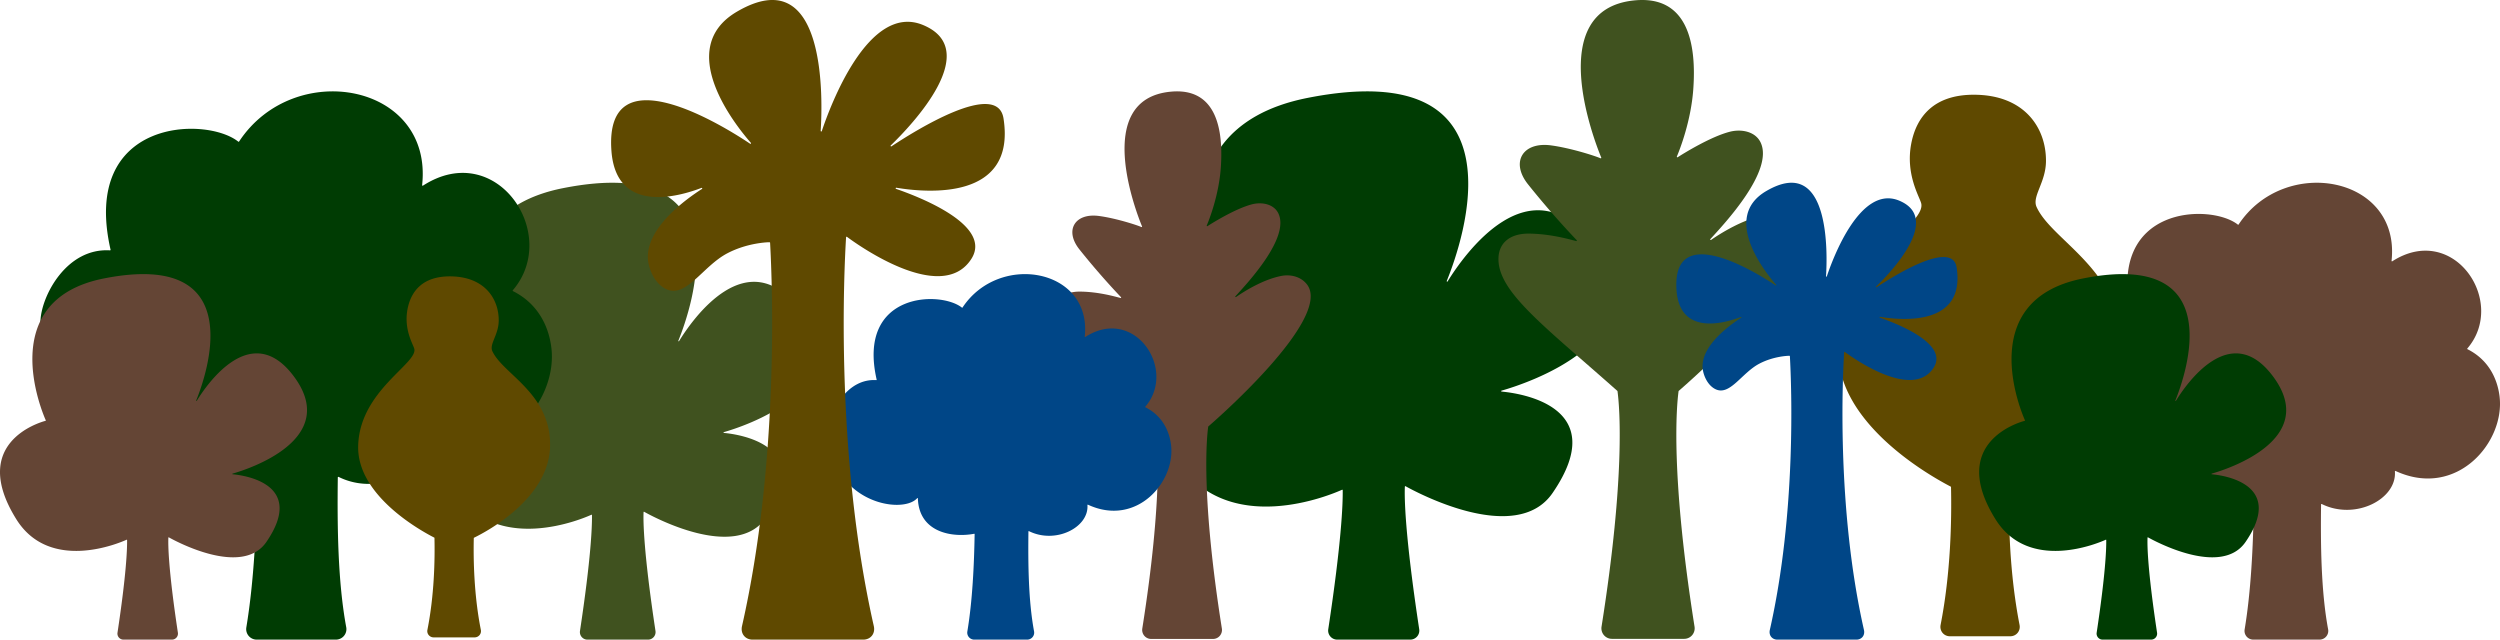 <svg viewBox="0 0 1368 350" fill="none" xmlns="http://www.w3.org/2000/svg"><g clip-path="url(#a)"><path d="M1228.26 344.457c3.52-21.084 4.64-45.72 4.99-66.605 0-.038 0-.075-.02-.11a.307.307 0 0 0-.07-.089.25.25 0 0 0-.21-.055c-15.32 2.867-37.81-.992-38.56-24.196a.242.242 0 0 0-.05-.142.24.24 0 0 0-.12-.09.249.249 0 0 0-.15-.007c-.05.012-.1.04-.13.078-10.63 12.012-62.96 1.954-59.8-49.061.71-11.5 12.15-32.874 31.77-31.685a.276.276 0 0 0 .21-.089c.02-.03.04-.066.05-.104a.236.236 0 0 0 0-.118c-13.66-59.851 43.67-61.028 58.4-49.257.03.023.06.04.1.049.03.01.07.012.11.006a.274.274 0 0 0 .1-.038.24.24 0 0 0 .07-.075c25.21-38.156 88.77-26.555 83.71 19.872-.01.048 0 .096.02.14.02.043.05.08.1.105a.24.24 0 0 0 .13.038c.05 0 .1-.015.14-.041 33.59-21.612 63.04 22.19 41.07 47.708a.22.22 0 0 0-.06.215c.01.038.02.074.05.105a.2.2 0 0 0 .09.072c10.81 5.405 16.2 15.139 17.54 25.686 3.21 25.151-23.5 56.405-56.89 40.944a.243.243 0 0 0-.25.024.252.252 0 0 0-.09.102c-.02.041-.02.086-.02.131 1.12 15.199-21.72 26.914-40.02 17.833a.29.29 0 0 0-.13-.028.233.233 0 0 0-.12.037.22.22 0 0 0-.09.091.19.19 0 0 0-.04.123c-.27 22.008-.04 47.33 3.86 68.344.13.688.1 1.396-.08 2.072a4.793 4.793 0 0 1-2.61 3.107 4.86 4.86 0 0 1-2.04.451h-36.21c-.7 0-1.38-.15-2.02-.44a4.927 4.927 0 0 1-1.65-1.241 4.831 4.831 0 0 1-.97-1.812 4.89 4.89 0 0 1-.11-2.05Z" fill="#644535"/></g><path d="M821.642 213.758c11.804-3.341 89.865-27.856 50.227-80.193-34.698-45.815-70.877 6.081-79.735 20.428a.259.259 0 0 1-.153.114.263.263 0 0 1-.319-.159.262.262 0 0 1 0-.191c8.563-21.056 44.795-123.984-75.985-100.218-90.649 17.835-50.537 110.7-47.929 116.498a.283.283 0 0 1 .023.111.27.27 0 0 1-.027.111.263.263 0 0 1-.173.138c-4.749 1.24-63.293 18.095-24.179 80.71 27.704 44.349 85.806 19.236 90.964 16.893a.257.257 0 0 1 .128-.024.259.259 0 0 1 .246.26c.106 7.657-.664 28.34-7.901 76.045a4.92 4.92 0 0 0 1.12 3.978 4.972 4.972 0 0 0 3.765 1.741h39.99a4.972 4.972 0 0 0 3.765-1.741 4.92 4.92 0 0 0 1.12-3.978c-7.976-52.583-8.098-72.336-7.848-78.003a.264.264 0 0 1 .396-.216c5.07 2.845 60.349 32.916 80.407 3.737 32.783-47.692-18.248-54.651-27.856-55.525a.267.267 0 0 1-.236-.239.268.268 0 0 1 .045-.172.275.275 0 0 1 .145-.105Z" fill="#003C03"/><path d="M981.744 123.338c-3.864-5.11-10.562-6.666-16.467-5.518-11.8 2.296-23.824 9.904-28.931 13.435a.308.308 0 1 1-.409-.462c8.151-8.872 34.678-37.316 27.526-52.722-2.867-6.194-10.648-7.599-16.93-5.972-10.461 2.694-24.897 11.636-28.507 13.938a.306.306 0 0 1-.461-.19.311.311 0 0 1 .015-.19c1.62-3.857 7.691-19.282 8.973-36.68 1.843-25.055-2.949-51.586-32.1-48.77-50.371 4.866-21.57 77.977-18.259 85.982a.31.31 0 0 1-.06.35.304.304 0 0 1-.349.06c-3.166-1.369-16.488-5.636-27.094-7.047-15.357-2.054-22.292 9.09-12.562 21.3 12.21 15.325 23.637 27.425 26.631 30.544a.312.312 0 0 1 .048.369.312.312 0 0 1-.148.13.31.31 0 0 1-.195.013c-3.276-.822-13.748-3.935-25.73-4.081-10.34-.125-16.266 4.997-16.743 12.786-1.122 18.559 24.286 37.118 65.011 73.279a.303.303 0 0 1 .1.189c1.118 8.342 4.476 45.413-8.741 128.837a5.77 5.77 0 0 0 1.3 4.636 5.74 5.74 0 0 0 4.36 2.018h39.571a5.724 5.724 0 0 0 4.36-2.018 5.77 5.77 0 0 0 1.3-4.636c-13.219-83.432-9.859-120.503-8.741-128.841a.299.299 0 0 1 .102-.189c3-2.579 79.584-68.783 63.13-90.55Z" fill="#40521F"/><path d="M715.234 155.718c-3.307-4.379-9.038-5.714-14.091-4.73-10.097 1.968-20.385 8.49-24.754 11.516a.264.264 0 1 1-.351-.396c6.975-7.604 29.673-31.984 23.553-45.19-2.453-5.309-9.111-6.513-14.486-5.119-8.951 2.31-21.303 9.974-24.392 11.947a.261.261 0 0 1-.395-.162.263.263 0 0 1 .013-.164c1.386-3.305 6.581-16.527 7.677-31.44 1.577-21.476-2.523-44.217-27.467-41.803-43.101 4.172-18.456 66.838-15.623 73.699a.265.265 0 0 1-.193.374.251.251 0 0 1-.157-.022c-2.709-1.174-14.108-4.832-23.184-6.041-13.14-1.76-19.074 7.791-10.749 18.258 10.448 13.135 20.226 23.507 22.788 26.181a.264.264 0 0 1 .041.316.262.262 0 0 1-.293.122c-2.804-.704-11.764-3.373-22.017-3.498-8.848-.107-13.918 4.283-14.327 10.96-.96 15.907 20.782 31.815 55.629 62.81.047.042.077.1.085.162.957 7.15 3.83 38.925-7.479 110.432a4.943 4.943 0 0 0 1.112 3.973 4.91 4.91 0 0 0 3.73 1.73h33.861a4.897 4.897 0 0 0 3.73-1.73 4.938 4.938 0 0 0 1.113-3.973c-11.312-71.514-8.437-103.289-7.48-110.435a.257.257 0 0 1 .088-.162c2.566-2.211 68.097-58.958 54.018-77.615Z" fill="#644535"/><path d="M1161.11 190.018c0-42.497-38.18-57.972-46.7-76.781-2.61-5.78 5.06-13.385 5.15-25.011.15-18.226-11.71-36.388-39.54-36.388-21.89 0-31.45 12.113-34.22 26.938-3.08 16.517 4.35 28.501 5.44 32.346 3.45 12.056-44.42 34.543-45.34 80.155-.82 40.295 49.88 68.949 61.55 75.005.04.022.08.056.11.098.02.041.04.089.04.139.4 18.011-.14 47.037-5.72 75.529a5.15 5.15 0 0 0 .07 2.244 5.06 5.06 0 0 0 1.01 2.002 5.16 5.16 0 0 0 1.77 1.377c.69.323 1.44.491 2.19.491h33.16c.75 0 1.5-.168 2.19-.491a5.16 5.16 0 0 0 1.77-1.377 5.06 5.06 0 0 0 1.01-2.002c.19-.734.21-1.5.07-2.244-5.57-28.446-6.12-57.406-5.72-75.428 0-.05.02-.098.04-.14a.335.335 0 0 1 .11-.097c10.94-5.423 61.56-32.837 61.56-76.365Z" fill="#5F4900"/><g clip-path="url(#b)"><path d="M529.326 345.566c2.814-16.868 3.71-36.577 3.992-53.285 0-.03-.006-.06-.018-.087a.216.216 0 0 0-.055-.072.217.217 0 0 0-.08-.041.196.196 0 0 0-.09-.003c-12.241 2.294-30.213-.793-30.816-19.357a.2.2 0 0 0-.039-.113.208.208 0 0 0-.217-.078.206.206 0 0 0-.103.063c-8.498 9.609-50.316 1.563-47.79-39.249.57-9.2 9.709-26.299 25.387-25.348a.197.197 0 0 0 .093-.016.198.198 0 0 0 .119-.139.2.2 0 0 0 .001-.094c-10.919-47.881 34.897-48.822 46.672-39.405a.211.211 0 0 0 .161.044.212.212 0 0 0 .14-.091c20.144-30.525 70.936-21.244 66.892 15.897a.192.192 0 0 0 .02.113.203.203 0 0 0 .187.114.205.205 0 0 0 .11-.033c26.845-17.289 50.376 17.752 32.818 38.167a.205.205 0 0 0-.046.172c.006.03.019.059.038.084a.211.211 0 0 0 .071.058c8.642 4.323 12.949 12.111 14.018 20.548 2.563 20.121-18.778 45.124-45.459 32.755a.21.21 0 0 0-.105-.018.21.21 0 0 0-.1.037.2.2 0 0 0-.068.082.21.21 0 0 0-.018.105c.898 12.159-17.36 21.531-31.985 14.266a.22.22 0 0 0-.101-.022.204.204 0 0 0-.171.102.214.214 0 0 0-.028.099c-.217 17.606-.034 37.864 3.086 54.675a3.8 3.8 0 0 1-.832 3.131 3.856 3.856 0 0 1-2.953 1.373h-28.931c-.558 0-1.109-.12-1.615-.352a3.819 3.819 0 0 1-2.094-2.443 3.797 3.797 0 0 1-.091-1.639Z" fill="#004687"/></g><g clip-path="url(#c)"><path d="M1070.66 146.305c-2.4-15.372-34.66 4.838-43.79 10.894-.05.03-.1.041-.16.032a.205.205 0 0 1-.14-.085.226.226 0 0 1-.05-.158c0-.057.03-.11.07-.15 8.17-7.904 36.21-37.261 12.62-47.061-21.44-8.899-36.47 32.163-39.569 41.461a.228.228 0 0 1-.103.123.22.22 0 0 1-.157.026.23.23 0 0 1-.184-.238c.729-11.252 2.683-67.327-32.728-46.589-24.613 14.413-.61 44.359 5.422 51.253a.233.233 0 0 1 .019.327.236.236 0 0 1-.158.077.231.231 0 0 1-.166-.059c-9.393-6.296-57.016-36.385-54.178 2.775 1.83 25.123 26.659 17.794 35.182 14.512a.23.23 0 0 1 .167-.004.23.23 0 0 1 .036.414c-6.252 3.991-21.381 14.897-21.157 26.787.073 3.853 2.373 10.035 7.068 12.315 7.887 3.831 14.31-8.877 24.022-13.963 8.106-4.245 16.327-4.316 16.327-4.316h.138a.234.234 0 0 1 .235.219c.929 16.896 3.541 85.763-10.979 149.824-.658 2.905 1.219 5.282 4.16 5.282h43.193c2.96 0 4.82-2.377 4.16-5.286-15.25-67.293-11.59-139.882-10.84-151.971 0-.042.01-.082.04-.116a.194.194 0 0 1 .09-.079.242.242 0 0 1 .12-.02c.04.005.08.02.11.045 3.7 2.76 36.93 26.778 48.59 8.645 8.33-12.947-19.34-23.916-29.41-27.396a.227.227 0 0 1-.13-.109.241.241 0 0 1-.02-.167.215.215 0 0 1 .1-.137c.05-.032.1-.044.16-.034 11.65 1.939 46.93 5.279 41.89-27.073Z" fill="#004687"/></g><path d="M396.07 236.465c9.798-2.784 74.592-23.214 41.691-66.828-28.801-38.178-58.831 5.068-66.183 17.024a.221.221 0 0 1-.286.08.219.219 0 0 1-.106-.118.218.218 0 0 1 0-.159c7.107-17.546 37.182-103.32-63.071-83.514-75.242 14.862-41.948 92.249-39.783 97.081.013.029.02.06.019.092a.213.213 0 0 1-.166.208c-3.941 1.033-52.536 15.079-20.069 67.258 22.995 36.958 71.223 16.03 75.503 14.078a.207.207 0 0 1 .107-.02.212.212 0 0 1 .177.112.21.21 0 0 1 .027.104c.088 6.381-.551 23.617-6.558 63.371a4.114 4.114 0 0 0 4.055 4.766h33.193a4.117 4.117 0 0 0 3.125-1.451 4.116 4.116 0 0 0 .929-3.315c-6.619-43.819-6.721-60.28-6.514-65.002a.219.219 0 0 1 .222-.209c.037 0 .074.01.107.029 4.209 2.371 50.092 27.43 66.741 3.114 27.211-39.744-15.146-45.543-23.122-46.271a.22.22 0 0 1-.038-.43Z" fill="#40521F"/><g clip-path="url(#d)"><path d="M134.787 343.349c4.214-25.302 5.556-54.865 5.978-79.927a.297.297 0 0 0-.028-.131.296.296 0 0 0-.201-.169.308.308 0 0 0-.135-.005c-18.329 3.441-45.238-1.189-46.141-29.035a.307.307 0 0 0-.537-.193c-12.725 14.415-75.34 2.344-71.559-58.873.854-13.8 14.538-39.449 38.013-38.022a.304.304 0 0 0 .254-.107.302.302 0 0 0 .065-.266C44.147 64.799 112.75 63.387 130.38 77.512a.31.31 0 0 0 .361.021.302.302 0 0 0 .09-.09c30.163-45.788 106.215-31.867 100.159 23.846a.306.306 0 0 0 .145.295.312.312 0 0 0 .33-.005c40.196-25.933 75.429 26.628 49.139 57.25a.316.316 0 0 0-.065.121.31.31 0 0 0 .16.35c12.939 6.485 19.388 18.167 20.989 30.822 3.838 30.182-28.117 67.687-68.066 49.133a.308.308 0 0 0-.436.309c1.343 18.239-25.994 32.297-47.893 21.399a.31.31 0 0 0-.407.121.308.308 0 0 0-.041.148c-.325 26.408-.052 56.795 4.62 82.012a5.717 5.717 0 0 1-3.227 6.215 5.78 5.78 0 0 1-2.441.541h-43.319c-.835 0-1.66-.18-2.418-.528a5.738 5.738 0 0 1-3.135-3.664 5.706 5.706 0 0 1-.137-2.459Z" fill="#003C03"/></g><path d="M1210.26 259.172c7.83-2.227 59.67-18.571 33.35-53.462-23.04-30.543-47.07 4.054-52.95 13.619a.17.17 0 0 1-.1.076.19.19 0 0 1-.13-.012.146.146 0 0 1-.08-.094.144.144 0 0 1 0-.128c5.68-14.037 29.74-82.655-50.46-66.811-60.19 11.889-33.56 73.799-31.82 77.665.01.023.01.048.01.074a.19.19 0 0 1-.02.073.144.144 0 0 1-.04.06.222.222 0 0 1-.07.033c-3.16.826-42.03 12.063-16.06 53.806 18.4 29.566 56.98 12.824 60.41 11.262a.144.144 0 0 1 .08-.016c.03.002.06.011.08.027.03.016.05.037.06.063.02.025.02.054.02.083.07 5.105-.44 18.894-5.24 50.697-.08.47-.05.95.08 1.407a3.283 3.283 0 0 0 3.16 2.406h26.56c.47-.002.94-.107 1.37-.307.43-.2.82-.492 1.13-.854.3-.362.53-.787.66-1.245.13-.457.15-.937.08-1.407-5.3-35.055-5.38-48.224-5.21-52.001 0-.03.01-.06.02-.085a.187.187 0 0 1 .07-.061.213.213 0 0 1 .09-.022c.03.001.06.008.08.023 3.37 1.897 40.08 21.945 53.39 2.492 21.77-31.795-12.11-36.435-18.49-37.017a.195.195 0 0 1-.11-.052.152.152 0 0 1-.05-.108c0-.04.01-.08.03-.114a.174.174 0 0 1 .1-.07Z" fill="#003C03"/><path d="M301.018 243.345c0-28.331-25.836-38.648-31.6-51.187-1.771-3.853 3.419-8.923 3.484-16.674.101-12.151-7.929-24.258-26.758-24.258-14.809 0-21.277 8.075-23.152 17.958-2.089 11.012 2.939 19.001 3.682 21.564 2.329 8.038-30.059 23.029-30.685 53.437-.552 26.863 33.752 45.966 41.65 50.003a.18.18 0 0 1 .1.158c.273 12.007-.092 31.358-3.868 50.353a3.388 3.388 0 0 0 .732 2.83c.326.39.735.703 1.198.919.464.215.97.327 1.482.327h22.433a3.486 3.486 0 0 0 2.681-1.246c.326-.389.56-.845.687-1.334.126-.489.142-1 .044-1.496-3.769-18.964-4.139-38.271-3.87-50.286a.182.182 0 0 1 .103-.158c7.403-3.615 41.657-21.891 41.657-50.91Z" fill="#5F4900"/><g clip-path="url(#e)"><path d="M549.124 64.826c-3.354-21.52-48.529 6.774-61.305 15.252a.314.314 0 0 1-.421-.073.322.322 0 0 1 .027-.432c11.443-11.065 50.696-52.165 17.664-65.885-30.007-12.459-51.057 45.028-55.391 58.046a.323.323 0 0 1-.364.208.32.32 0 0 1-.257-.333c1.02-15.752 3.762-94.258-45.82-65.225-34.458 20.178-.854 62.102 7.592 71.754a.327.327 0 0 1 .025.458.318.318 0 0 1-.452.025c-13.151-8.814-79.823-50.94-75.85 3.885 2.562 35.172 37.323 24.912 49.255 20.318a.315.315 0 0 1 .408.152.327.327 0 0 1 .021.236.328.328 0 0 1-.145.186c-8.753 5.586-29.934 20.855-29.62 37.5.102 5.395 3.322 14.05 9.895 17.241 11.042 5.364 20.034-12.427 33.632-19.548 11.347-5.942 22.856-6.041 22.856-6.041h.195a.32.32 0 0 1 .328.306c1.301 23.654 4.958 120.067-15.371 209.753-.92 4.067 1.708 7.395 5.824 7.395h60.476c4.134 0 6.747-3.328 5.824-7.4-21.349-94.21-16.225-195.834-15.183-212.76a.314.314 0 0 1 .055-.162.313.313 0 0 1 .295-.138.321.321 0 0 1 .158.062c5.181 3.865 51.693 37.49 68.025 12.104 11.663-18.126-27.075-33.483-41.176-38.356a.321.321 0 0 1-.208-.385.324.324 0 0 1 .135-.192.314.314 0 0 1 .229-.048c16.31 2.714 65.7 7.39 58.644-37.903Z" fill="#5F4900"/></g><path d="M127.256 259.172c7.839-2.227 59.674-18.571 33.353-53.462-23.041-30.543-47.065 4.054-52.947 13.619a.175.175 0 0 1-.228.064.18.18 0 0 1-.086-.094.182.182 0 0 1 .001-.128c5.685-14.037 29.745-82.655-50.457-66.811-60.193 11.889-33.558 73.799-31.827 77.665a.17.17 0 0 1-.002.147.174.174 0 0 1-.115.093c-3.153.826-42.028 12.063-16.055 53.806 18.396 29.566 56.978 12.824 60.402 11.262a.173.173 0 0 1 .227.074.172.172 0 0 1 .022.083c.07 5.105-.441 18.894-5.246 50.697a3.288 3.288 0 0 0 1.866 3.506c.431.2.901.305 1.377.307h26.555a3.31 3.31 0 0 0 2.5-1.161 3.29 3.29 0 0 0 .743-2.652c-5.295-35.055-5.376-48.224-5.21-52.001a.175.175 0 0 1 .176-.168c.03.001.06.008.086.023 3.367 1.897 40.074 21.945 53.393 2.492 21.769-31.795-12.117-36.435-18.497-37.017a.18.18 0 0 1-.107-.052.181.181 0 0 1-.05-.108.178.178 0 0 1 .126-.184Z" fill="#644535"/><defs><clipPath id="a"><path fill="#fff" transform="translate(1134 100)" d="M0 0h234v250H0z"/></clipPath><clipPath id="b"><path fill="#fff" transform="translate(454 150)" d="M0 0h187v200H0z"/></clipPath><clipPath id="c"><path fill="#fff" transform="translate(917 100)" d="M0 0h155v250H0z"/></clipPath><clipPath id="d"><path fill="#fff" transform="translate(22 50)" d="M0 0h280v300H0z"/></clipPath><clipPath id="e"><path fill="#fff" transform="translate(334)" d="M0 0h217v350H0z"/></clipPath></defs></svg>
